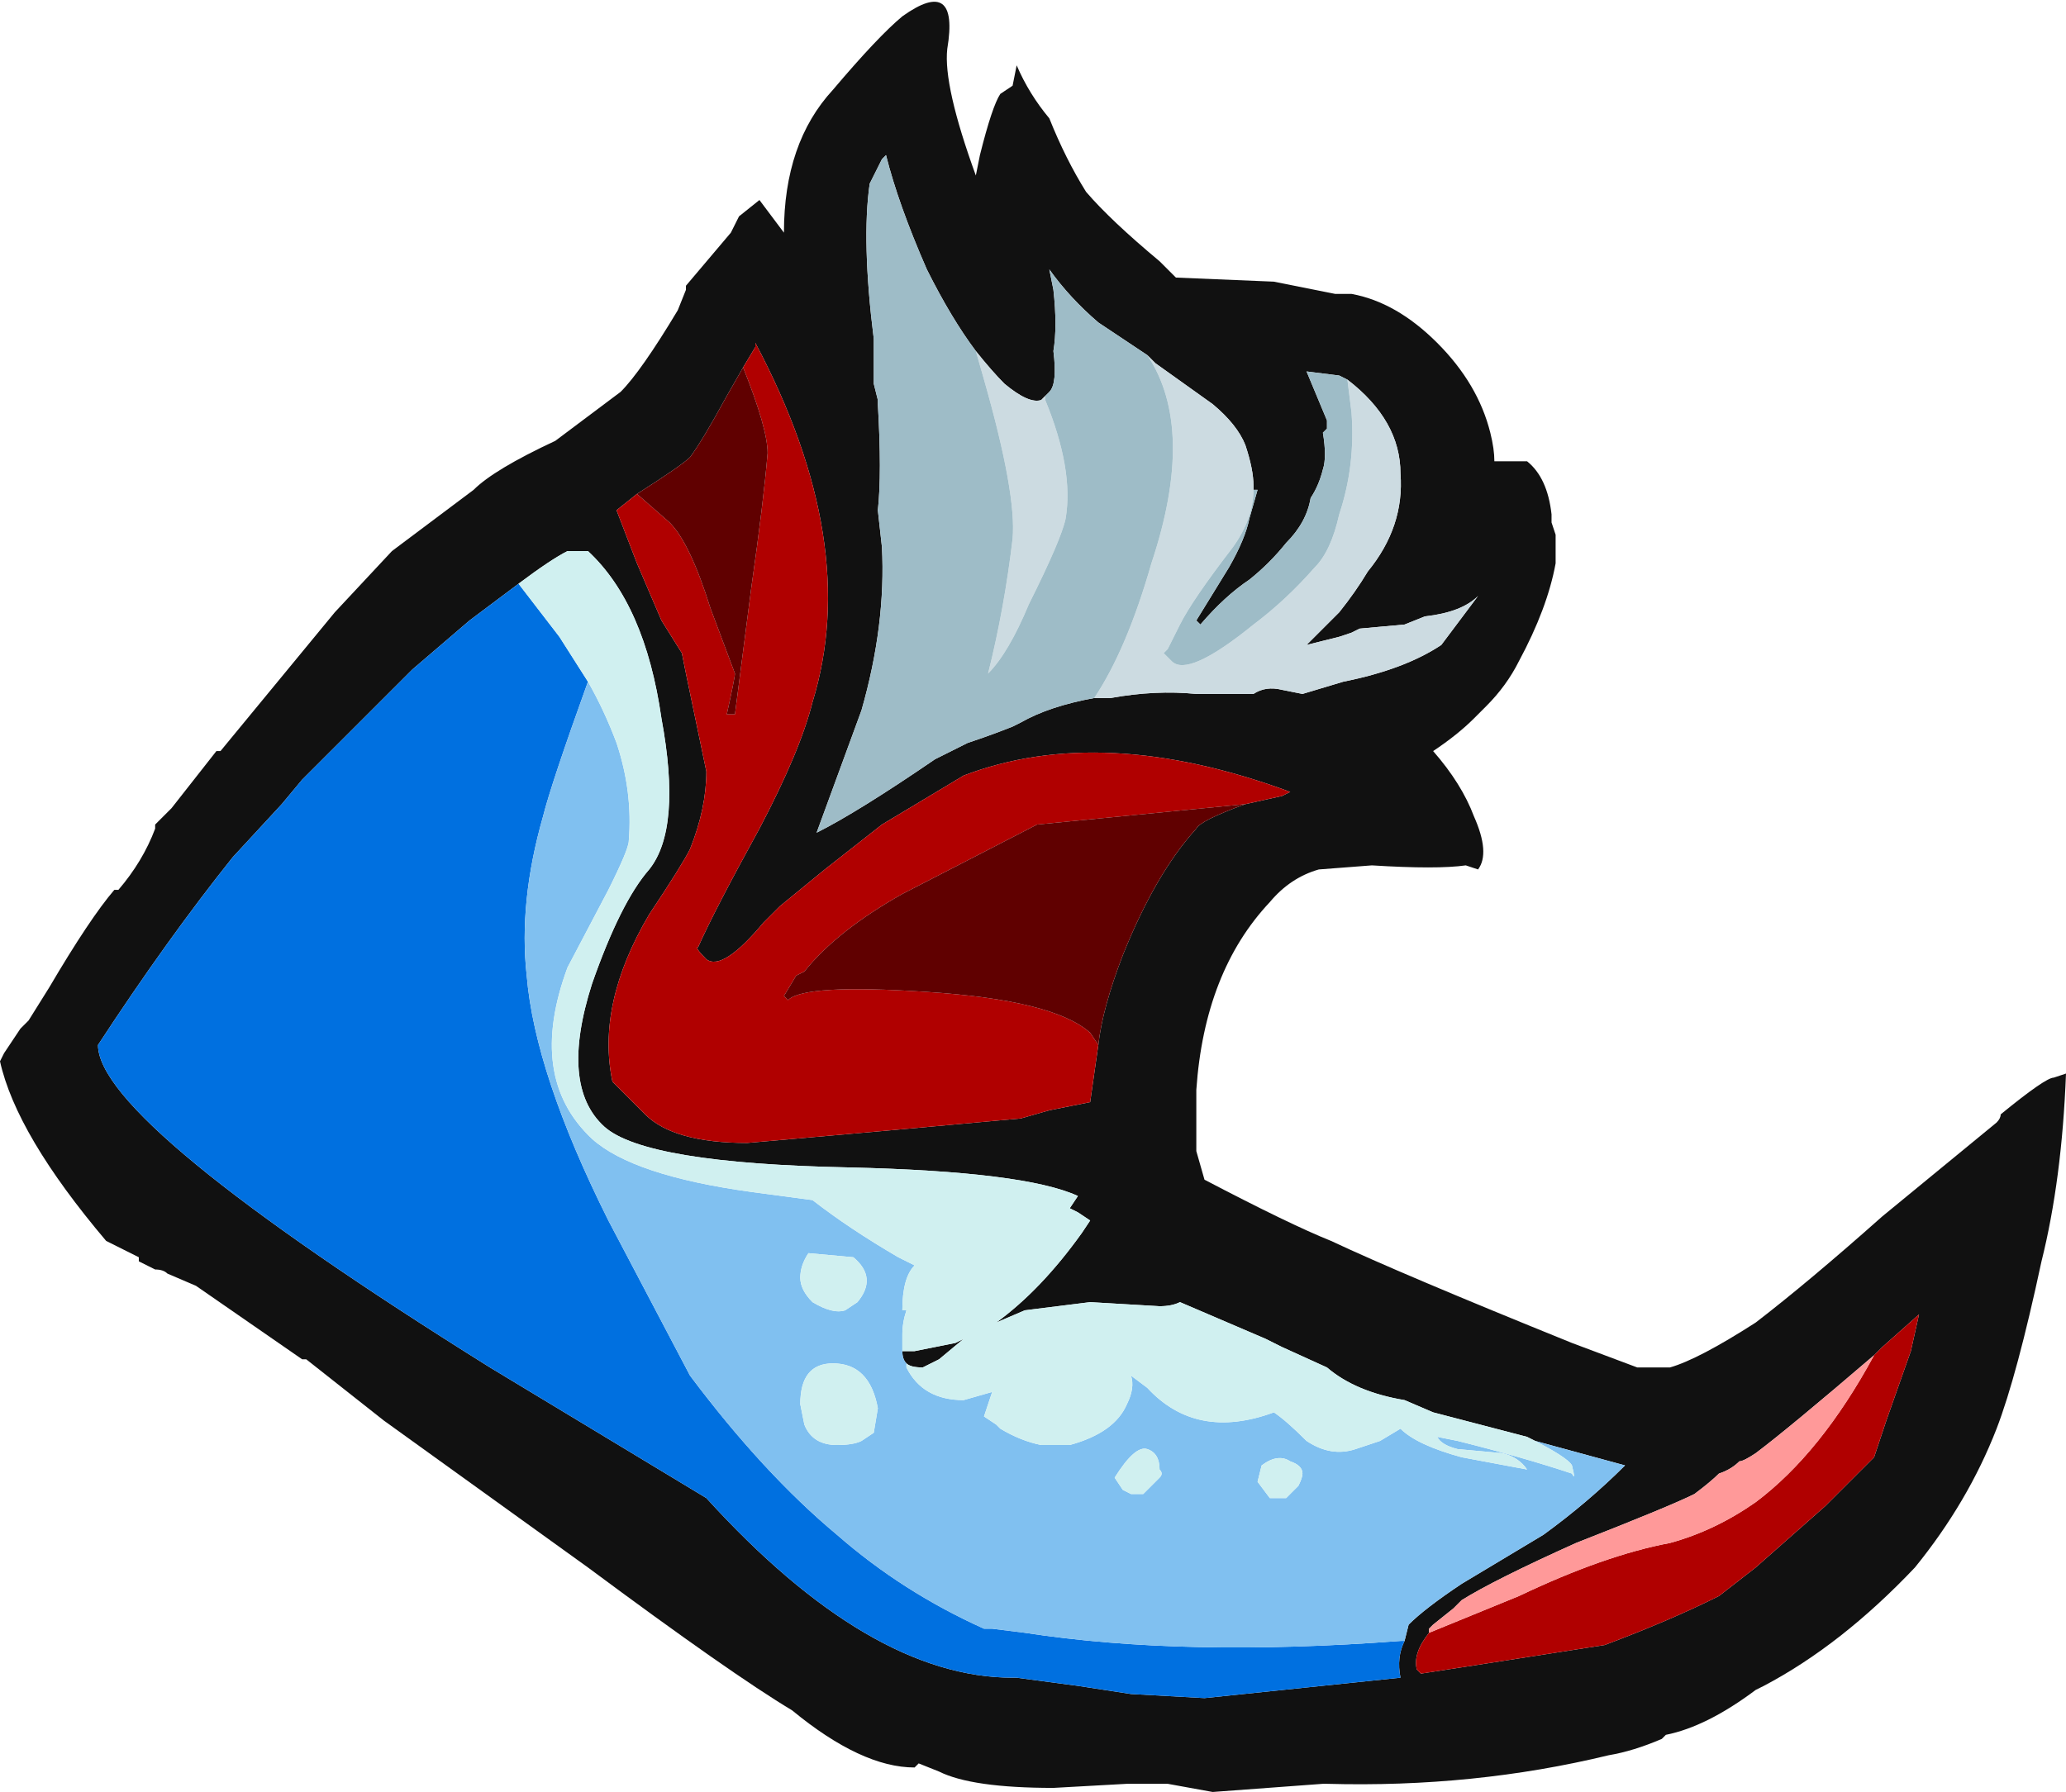 <?xml version="1.0" encoding="UTF-8" standalone="no"?>
<svg xmlns:ffdec="https://www.free-decompiler.com/flash" xmlns:xlink="http://www.w3.org/1999/xlink" ffdec:objectType="frame" height="153.65px" width="177.1px" xmlns="http://www.w3.org/2000/svg">
  <g transform="matrix(1.0, 0.0, 0.0, 1.0, 67.9, 116.9)">
    <use ffdec:characterId="1858" height="21.95" transform="matrix(7.0, 0.0, 0.0, 7.0, -67.9, -116.9)" width="25.3" xlink:href="#shape0"/>
  </g>
  <defs>
    <g id="shape0" transform="matrix(1.0, 0.0, 0.0, 1.0, 9.7, 16.7)">
      <path d="M2.25 -12.4 Q1.95 -12.8 1.65 -13.4 1.3 -14.2 1.15 -14.8 L1.1 -14.75 0.95 -14.45 Q0.85 -13.75 1.0 -12.55 L1.0 -12.0 1.05 -11.8 1.05 -11.75 Q1.1 -10.9 1.05 -10.45 L1.1 -10.0 Q1.15 -9.05 0.85 -8.0 L0.3 -6.5 Q0.8 -6.75 1.75 -7.4 L2.15 -7.6 Q2.45 -7.7 2.7 -7.8 L2.8 -7.85 Q3.15 -8.05 3.7 -8.15 L3.9 -8.15 Q4.45 -8.25 4.95 -8.2 L5.65 -8.2 Q5.8 -8.3 6.0 -8.25 L6.25 -8.2 6.75 -8.35 Q7.5 -8.5 7.95 -8.8 L8.4 -9.4 Q8.2 -9.2 7.75 -9.15 L7.5 -9.05 6.95 -9.0 6.85 -8.95 6.7 -8.9 6.3 -8.8 Q6.5 -9.0 6.7 -9.2 6.9 -9.45 7.05 -9.7 7.5 -10.25 7.45 -10.9 7.45 -11.55 6.8 -12.05 L6.7 -12.1 6.3 -12.15 6.55 -11.55 6.55 -11.45 6.5 -11.4 Q6.55 -11.1 6.5 -10.95 6.45 -10.75 6.35 -10.6 6.3 -10.3 6.05 -10.05 5.85 -9.8 5.6 -9.6 5.3 -9.4 5.0 -9.05 L4.95 -9.1 5.35 -9.75 Q5.55 -10.1 5.6 -10.35 L5.7 -10.7 5.65 -10.7 5.65 -10.75 Q5.65 -10.95 5.55 -11.25 5.45 -11.5 5.15 -11.75 L4.45 -12.25 4.35 -12.35 3.75 -12.75 Q3.4 -13.05 3.15 -13.4 L3.2 -13.15 Q3.25 -12.7 3.2 -12.4 3.25 -12.0 3.15 -11.9 L3.1 -11.85 3.05 -11.8 Q2.9 -11.75 2.6 -12.0 2.45 -12.15 2.25 -12.4 M2.25 -14.55 L2.3 -14.8 Q2.45 -15.4 2.55 -15.55 L2.7 -15.65 2.75 -15.9 Q2.9 -15.55 3.15 -15.25 3.35 -14.75 3.6 -14.35 3.9 -14.0 4.5 -13.5 L4.7 -13.3 5.9 -13.25 6.65 -13.1 6.85 -13.1 Q7.4 -13.0 7.9 -12.5 8.4 -12.0 8.55 -11.4 8.6 -11.2 8.6 -11.05 L9.0 -11.05 Q9.25 -10.85 9.3 -10.4 L9.3 -10.3 9.35 -10.15 9.35 -9.8 Q9.25 -9.25 8.9 -8.6 8.75 -8.3 8.5 -8.05 L8.35 -7.9 Q8.15 -7.7 7.85 -7.5 8.2 -7.1 8.35 -6.7 8.55 -6.25 8.4 -6.05 L8.25 -6.1 Q7.9 -6.05 7.1 -6.1 L6.45 -6.05 Q6.1 -5.95 5.85 -5.65 5.05 -4.8 4.95 -3.35 L4.95 -2.6 5.05 -2.25 Q6.1 -1.7 6.6 -1.5 7.45 -1.1 9.55 -0.25 L10.35 0.05 10.75 0.05 Q11.1 -0.05 11.8 -0.5 12.45 -1.0 13.35 -1.8 L14.75 -2.95 Q14.8 -3.0 14.8 -3.05 15.35 -3.5 15.45 -3.5 L15.6 -3.55 Q15.55 -2.25 15.3 -1.25 15.0 0.15 14.75 0.8 14.4 1.7 13.75 2.5 12.85 3.45 11.9 3.95 L11.8 4.0 Q11.2 4.45 10.7 4.55 L10.65 4.6 Q10.3 4.75 10.0 4.8 8.35 5.2 6.55 5.15 L6.5 5.15 5.15 5.25 4.6 5.15 4.1 5.15 3.2 5.2 Q2.2 5.2 1.8 5.0 L1.55 4.9 1.5 4.95 Q0.85 4.95 0.0 4.25 -0.75 3.8 -2.5 2.5 L-5.0 0.7 -5.95 -0.05 -6.0 -0.05 -7.3 -0.95 -7.65 -1.1 Q-7.7 -1.15 -7.8 -1.15 -7.9 -1.2 -8.0 -1.25 L-8.0 -1.3 -8.4 -1.5 Q-9.5 -2.8 -9.7 -3.7 L-9.65 -3.8 -9.45 -4.1 -9.35 -4.2 -9.1 -4.6 Q-8.6 -5.45 -8.3 -5.8 L-8.25 -5.8 Q-7.95 -6.15 -7.8 -6.55 L-7.8 -6.6 -7.6 -6.8 -7.05 -7.5 -7.0 -7.5 -5.6 -9.2 -4.9 -9.95 -3.9 -10.7 Q-3.65 -10.95 -2.9 -11.3 L-2.1 -11.9 Q-1.85 -12.15 -1.4 -12.9 L-1.3 -13.15 -1.3 -13.2 -0.75 -13.85 -0.65 -14.05 -0.4 -14.25 -0.1 -13.85 Q-0.1 -14.95 0.5 -15.6 1.05 -16.25 1.35 -16.5 2.05 -17.0 1.9 -16.1 1.85 -15.65 2.25 -14.55 M3.75 -3.9 Q3.8 -4.35 4.05 -5.0 4.45 -6.0 4.95 -6.55 5.0 -6.65 5.55 -6.85 L6.0 -6.95 6.1 -7.0 Q3.8 -7.85 2.1 -7.2 L1.1 -6.6 0.4 -6.05 -0.15 -5.6 -0.35 -5.4 Q-0.85 -4.8 -1.05 -4.95 -1.2 -5.1 -1.15 -5.1 -0.95 -5.55 -0.4 -6.55 0.1 -7.5 0.25 -8.1 0.85 -10.05 -0.45 -12.5 L-0.45 -12.45 -0.6 -12.2 -0.8 -11.85 Q-1.1 -11.3 -1.25 -11.1 -1.35 -11.0 -1.9 -10.65 L-2.15 -10.45 -1.9 -9.8 -1.6 -9.1 -1.35 -8.7 -1.3 -8.45 -1.05 -7.25 Q-1.05 -6.8 -1.25 -6.3 -1.35 -6.1 -1.75 -5.5 -2.4 -4.4 -2.2 -3.45 L-1.8 -3.05 Q-1.45 -2.7 -0.55 -2.7 L1.15 -2.85 2.8 -3.0 3.15 -3.1 3.65 -3.2 3.75 -3.9 M1.4 0.0 Q1.35 -0.05 1.35 -0.15 L1.5 -0.15 2.0 -0.25 2.1 -0.3 1.8 -0.05 Q1.7 0.0 1.6 0.05 1.45 0.05 1.4 0.0 M7.5 3.4 L7.55 3.2 Q7.75 3.0 8.2 2.7 L9.2 2.1 Q9.75 1.7 10.2 1.25 L9.1 0.95 9.0 0.9 7.85 0.6 7.5 0.45 Q6.9 0.35 6.55 0.05 L6.0 -0.2 Q5.9 -0.25 5.8 -0.3 L4.75 -0.75 Q4.65 -0.7 4.5 -0.7 L3.65 -0.75 2.85 -0.65 2.5 -0.5 Q3.05 -0.9 3.55 -1.6 L3.65 -1.75 3.5 -1.85 3.4 -1.9 3.5 -2.05 Q2.85 -2.35 0.7 -2.4 -1.8 -2.45 -2.3 -2.9 -2.85 -3.4 -2.45 -4.65 -2.1 -5.65 -1.75 -6.05 -1.35 -6.55 -1.6 -7.9 -1.8 -9.3 -2.5 -9.95 L-2.75 -9.95 Q-2.95 -9.85 -3.35 -9.55 L-3.95 -9.1 -4.65 -8.5 -6.0 -7.15 -6.25 -6.85 -6.85 -6.2 Q-7.65 -5.2 -8.5 -3.9 -8.5 -2.95 -3.7 0.05 L-1.05 1.65 Q0.95 3.85 2.7 3.85 L2.75 3.85 3.5 3.95 4.15 4.05 5.05 4.1 7.45 3.85 Q7.4 3.6 7.5 3.4 M7.8 3.3 Q7.6 3.55 7.65 3.75 L7.7 3.8 8.35 3.7 9.95 3.45 Q10.75 3.15 11.35 2.85 L11.8 2.5 12.65 1.75 13.25 1.15 13.4 0.7 13.7 -0.15 13.8 -0.6 13.35 -0.2 13.25 -0.1 Q12.2 0.8 11.8 1.1 11.65 1.2 11.6 1.2 11.5 1.3 11.35 1.35 11.25 1.45 11.05 1.6 10.75 1.75 9.6 2.2 8.6 2.65 8.2 2.9 8.15 2.95 8.1 3.0 L7.85 3.2 7.8 3.25 7.8 3.3" fill="#111111" fill-rule="evenodd" stroke="none"/>
      <path d="M-2.5 -8.35 Q-2.95 -7.1 -3.05 -6.7 -3.35 -5.65 -3.25 -4.75 -3.15 -3.55 -2.25 -1.75 L-1.25 0.15 Q-0.35 1.35 0.55 2.1 1.35 2.8 2.35 3.25 L2.45 3.25 2.85 3.3 Q4.8 3.6 7.45 3.4 L7.5 3.4 Q7.4 3.6 7.45 3.85 L5.05 4.1 4.15 4.05 3.5 3.95 2.75 3.85 2.7 3.85 Q0.95 3.85 -1.05 1.65 L-3.7 0.05 Q-8.5 -2.95 -8.5 -3.9 -7.65 -5.2 -6.85 -6.2 L-6.25 -6.85 -6.0 -7.15 -4.65 -8.5 -3.95 -9.1 -3.35 -9.55 -2.85 -8.9 -2.5 -8.35" fill="#0070e0" fill-rule="evenodd" stroke="none"/>
      <path d="M0.1 -1.05 Q0.1 -0.9 0.25 -0.75 0.5 -0.6 0.65 -0.65 L0.8 -0.75 Q1.05 -1.05 0.75 -1.3 L0.2 -1.35 Q0.1 -1.2 0.1 -1.05 M1.35 -0.15 Q1.35 -0.05 1.4 0.0 L1.4 0.05 Q1.6 0.45 2.1 0.45 L2.45 0.35 2.35 0.65 2.5 0.75 2.55 0.8 Q2.8 0.95 3.05 1.0 3.25 1.0 3.4 1.0 3.95 0.85 4.1 0.5 4.2 0.3 4.15 0.15 L4.35 0.3 Q4.95 0.95 5.9 0.6 6.05 0.7 6.3 0.95 6.6 1.15 6.9 1.05 L7.2 0.95 7.45 0.8 Q7.65 1.0 8.2 1.15 L9.0 1.3 Q8.9 1.15 8.7 1.1 L8.15 1.05 Q7.95 1.0 7.9 0.9 L8.15 0.95 Q8.95 1.15 9.55 1.35 9.6 1.45 9.55 1.25 9.5 1.15 9.0 0.9 L9.1 0.95 10.2 1.25 Q9.75 1.7 9.2 2.1 L8.2 2.7 Q7.75 3.0 7.55 3.2 L7.5 3.4 7.45 3.4 Q4.8 3.6 2.85 3.3 L2.45 3.25 2.35 3.25 Q1.35 2.8 0.55 2.1 -0.35 1.35 -1.25 0.15 L-2.25 -1.75 Q-3.15 -3.55 -3.25 -4.75 -3.35 -5.65 -3.05 -6.7 -2.95 -7.1 -2.5 -8.35 -2.3 -8.0 -2.15 -7.6 -1.95 -7.0 -2.0 -6.4 -2.0 -6.3 -2.25 -5.8 L-2.75 -4.85 Q-3.25 -3.5 -2.45 -2.75 -1.95 -2.3 -0.5 -2.1 L0.25 -2.0 Q0.7 -1.65 1.3 -1.3 L1.5 -1.2 Q1.35 -1.05 1.35 -0.65 L1.4 -0.65 Q1.35 -0.5 1.35 -0.35 L1.35 -0.15 M6.2 1.5 Q6.25 1.4 6.25 1.35 6.25 1.25 6.1 1.2 5.95 1.1 5.75 1.25 L5.7 1.45 5.85 1.65 6.05 1.65 6.2 1.5 M4.5 1.3 Q4.5 1.1 4.35 1.05 4.2 1.0 3.95 1.4 L4.05 1.55 4.15 1.6 4.3 1.6 4.5 1.4 Q4.55 1.35 4.5 1.3 M1.0 0.85 L1.05 0.55 Q0.95 0.0 0.5 0.0 0.1 0.0 0.1 0.5 L0.15 0.75 Q0.25 1.0 0.55 1.0 0.75 1.0 0.85 0.95 L1.0 0.85" fill="#80c0f0" fill-rule="evenodd" stroke="none"/>
      <path d="M2.25 -12.4 Q2.45 -12.15 2.6 -12.0 2.9 -11.75 3.05 -11.8 L3.1 -11.85 3.1 -11.8 Q3.45 -10.95 3.35 -10.35 3.3 -10.1 2.9 -9.3 2.65 -8.7 2.4 -8.45 2.6 -9.25 2.7 -10.1 2.75 -10.65 2.35 -12.05 L2.25 -12.4 M4.35 -12.35 L4.45 -12.25 5.15 -11.75 Q5.45 -11.5 5.55 -11.25 5.65 -10.95 5.65 -10.75 L5.65 -10.7 Q5.65 -10.35 5.4 -10.0 4.9 -9.35 4.75 -9.05 L4.6 -8.75 4.55 -8.7 4.65 -8.6 Q4.85 -8.4 5.65 -9.05 6.05 -9.35 6.4 -9.75 6.6 -9.95 6.7 -10.4 6.9 -11.0 6.85 -11.65 L6.8 -12.05 Q7.45 -11.55 7.45 -10.9 7.5 -10.25 7.05 -9.7 6.9 -9.45 6.7 -9.2 6.5 -9.0 6.3 -8.8 L6.7 -8.9 6.85 -8.95 6.95 -9.0 7.5 -9.05 7.75 -9.15 Q8.2 -9.2 8.4 -9.4 L7.95 -8.8 Q7.5 -8.5 6.75 -8.35 L6.25 -8.2 6.0 -8.25 Q5.8 -8.3 5.65 -8.2 L4.95 -8.2 Q4.45 -8.25 3.9 -8.15 L3.7 -8.15 Q4.1 -8.75 4.4 -9.8 4.95 -11.45 4.35 -12.35" fill="#ccdbe1" fill-rule="evenodd" stroke="none"/>
      <path d="M3.7 -8.15 Q3.15 -8.05 2.8 -7.85 L2.7 -7.8 Q2.45 -7.7 2.15 -7.6 L1.75 -7.4 Q0.8 -6.75 0.3 -6.5 L0.85 -8.0 Q1.15 -9.05 1.1 -10.0 L1.05 -10.45 Q1.1 -10.9 1.05 -11.75 L1.05 -11.8 1.0 -12.0 1.0 -12.55 Q0.85 -13.75 0.95 -14.45 L1.1 -14.75 1.15 -14.8 Q1.3 -14.2 1.65 -13.4 1.95 -12.8 2.25 -12.4 L2.35 -12.05 Q2.75 -10.65 2.7 -10.1 2.6 -9.25 2.4 -8.45 2.65 -8.7 2.9 -9.3 3.3 -10.1 3.35 -10.35 3.45 -10.95 3.1 -11.8 L3.1 -11.85 3.15 -11.9 Q3.25 -12.0 3.2 -12.4 3.25 -12.7 3.2 -13.15 L3.15 -13.4 Q3.4 -13.05 3.75 -12.75 L4.35 -12.35 Q4.95 -11.45 4.4 -9.8 4.1 -8.75 3.7 -8.15 M5.65 -10.7 L5.7 -10.7 5.6 -10.35 Q5.55 -10.1 5.35 -9.75 L4.95 -9.1 5.0 -9.05 Q5.3 -9.4 5.6 -9.6 5.85 -9.8 6.05 -10.05 6.3 -10.3 6.35 -10.6 6.45 -10.75 6.5 -10.95 6.55 -11.1 6.5 -11.4 L6.55 -11.45 6.55 -11.55 6.3 -12.15 6.7 -12.1 6.8 -12.05 6.85 -11.65 Q6.9 -11.0 6.7 -10.4 6.6 -9.95 6.4 -9.75 6.05 -9.35 5.65 -9.05 4.85 -8.4 4.65 -8.6 L4.55 -8.7 4.6 -8.75 4.75 -9.05 Q4.9 -9.35 5.4 -10.0 5.65 -10.35 5.65 -10.7" fill="#9ebcc7" fill-rule="evenodd" stroke="none"/>
      <path d="M5.55 -6.85 L3.0 -6.6 1.35 -5.75 Q0.55 -5.3 0.15 -4.8 L0.05 -4.75 -0.1 -4.5 -0.05 -4.45 Q0.15 -4.65 1.65 -4.55 3.2 -4.45 3.65 -4.05 L3.75 -3.9 3.65 -3.2 3.15 -3.1 2.8 -3.0 1.15 -2.85 -0.55 -2.7 Q-1.45 -2.7 -1.8 -3.05 L-2.2 -3.45 Q-2.4 -4.4 -1.75 -5.5 -1.35 -6.1 -1.25 -6.3 -1.05 -6.8 -1.05 -7.25 L-1.3 -8.45 -1.35 -8.7 -1.6 -9.1 -1.9 -9.8 -2.15 -10.45 -1.9 -10.65 -1.5 -10.3 Q-1.25 -10.05 -1.0 -9.25 L-0.7 -8.45 Q-0.7 -8.4 -0.8 -7.95 L-0.7 -7.95 -0.5 -9.5 Q-0.35 -10.55 -0.3 -11.15 -0.3 -11.45 -0.6 -12.2 L-0.45 -12.45 -0.45 -12.5 Q0.85 -10.05 0.25 -8.1 0.1 -7.5 -0.4 -6.55 -0.95 -5.55 -1.15 -5.1 -1.2 -5.1 -1.05 -4.95 -0.85 -4.8 -0.35 -5.4 L-0.15 -5.6 0.4 -6.05 1.1 -6.6 2.1 -7.2 Q3.8 -7.85 6.1 -7.0 L6.0 -6.95 5.55 -6.85 M13.25 -0.1 L13.35 -0.2 13.8 -0.6 13.7 -0.15 13.4 0.7 13.25 1.15 12.65 1.75 11.8 2.5 11.35 2.85 Q10.75 3.15 9.95 3.45 L8.35 3.7 7.7 3.8 7.65 3.75 Q7.6 3.55 7.8 3.3 L8.9 2.85 Q9.95 2.35 10.75 2.2 11.3 2.05 11.8 1.7 12.6 1.1 13.25 -0.1" fill="#b00000" fill-rule="evenodd" stroke="none"/>
      <path d="M3.75 -3.9 L3.65 -4.05 Q3.2 -4.45 1.65 -4.55 0.15 -4.65 -0.05 -4.45 L-0.1 -4.5 0.05 -4.75 0.15 -4.8 Q0.55 -5.3 1.35 -5.75 L3.0 -6.6 5.55 -6.85 Q5.0 -6.65 4.95 -6.55 4.45 -6.0 4.05 -5.0 3.8 -4.35 3.75 -3.9 M-0.6 -12.2 Q-0.3 -11.45 -0.3 -11.15 -0.35 -10.55 -0.5 -9.5 L-0.7 -7.95 -0.8 -7.95 Q-0.7 -8.4 -0.7 -8.45 L-1.0 -9.25 Q-1.25 -10.05 -1.5 -10.3 L-1.9 -10.65 Q-1.35 -11.0 -1.25 -11.1 -1.1 -11.3 -0.8 -11.85 L-0.6 -12.2" fill="#600000" fill-rule="evenodd" stroke="none"/>
      <path d="M7.8 3.3 L7.8 3.25 7.85 3.2 8.1 3.0 Q8.15 2.95 8.2 2.9 8.6 2.65 9.6 2.2 10.75 1.75 11.05 1.6 11.25 1.45 11.35 1.35 11.5 1.3 11.6 1.2 11.65 1.2 11.8 1.1 12.2 0.8 13.25 -0.1 12.6 1.1 11.8 1.7 11.3 2.05 10.75 2.2 9.95 2.35 8.9 2.85 L7.8 3.3" fill="#ff9999" fill-rule="evenodd" stroke="none"/>
      <path d="M0.1 -1.05 Q0.1 -1.2 0.2 -1.35 L0.75 -1.3 Q1.05 -1.05 0.8 -0.75 L0.65 -0.65 Q0.5 -0.6 0.25 -0.75 0.1 -0.9 0.1 -1.05 M1.35 -0.15 L1.35 -0.35 Q1.35 -0.5 1.4 -0.65 L1.35 -0.65 Q1.35 -1.05 1.5 -1.2 L1.3 -1.3 Q0.7 -1.65 0.25 -2.0 L-0.5 -2.1 Q-1.95 -2.3 -2.45 -2.75 -3.25 -3.5 -2.75 -4.85 L-2.25 -5.8 Q-2.0 -6.3 -2.0 -6.4 -1.95 -7.0 -2.15 -7.6 -2.3 -8.0 -2.5 -8.35 L-2.85 -8.9 -3.35 -9.55 Q-2.95 -9.85 -2.75 -9.95 L-2.5 -9.95 Q-1.8 -9.3 -1.6 -7.9 -1.35 -6.55 -1.75 -6.05 -2.1 -5.65 -2.45 -4.65 -2.85 -3.4 -2.3 -2.9 -1.8 -2.45 0.7 -2.4 2.85 -2.35 3.5 -2.05 L3.4 -1.9 3.5 -1.85 3.65 -1.75 3.55 -1.6 Q3.05 -0.9 2.5 -0.5 L2.85 -0.65 3.65 -0.75 4.5 -0.7 Q4.65 -0.7 4.75 -0.75 L5.8 -0.3 Q5.9 -0.25 6.0 -0.2 L6.55 0.05 Q6.9 0.35 7.5 0.45 L7.85 0.6 9.0 0.9 Q9.5 1.15 9.55 1.25 9.6 1.45 9.55 1.35 8.95 1.15 8.15 0.95 L7.9 0.9 Q7.95 1.0 8.15 1.05 L8.7 1.1 Q8.9 1.15 9.0 1.3 L8.2 1.15 Q7.65 1.0 7.45 0.8 L7.2 0.95 6.9 1.05 Q6.6 1.15 6.3 0.95 6.05 0.7 5.9 0.6 4.95 0.95 4.35 0.3 L4.15 0.15 Q4.2 0.3 4.1 0.5 3.95 0.85 3.4 1.0 3.25 1.0 3.05 1.0 2.8 0.95 2.55 0.8 L2.5 0.75 2.35 0.65 2.45 0.35 2.1 0.45 Q1.6 0.45 1.4 0.05 L1.4 0.0 Q1.45 0.05 1.6 0.05 1.7 0.0 1.8 -0.05 L2.1 -0.3 2.0 -0.25 1.5 -0.15 1.35 -0.15 M6.2 1.5 L6.05 1.65 5.85 1.65 5.7 1.45 5.75 1.25 Q5.95 1.1 6.1 1.2 6.25 1.25 6.25 1.35 6.25 1.4 6.2 1.5 M4.5 1.3 Q4.55 1.35 4.5 1.4 L4.3 1.6 4.15 1.6 4.05 1.55 3.95 1.4 Q4.2 1.0 4.35 1.05 4.5 1.1 4.5 1.3 M1.0 0.85 L0.85 0.95 Q0.75 1.0 0.55 1.0 0.25 1.0 0.15 0.75 L0.1 0.5 Q0.1 0.0 0.5 0.0 0.95 0.0 1.05 0.55 L1.0 0.85" fill="#d0f0f0" fill-rule="evenodd" stroke="none"/>
    </g>
  </defs>
</svg>
